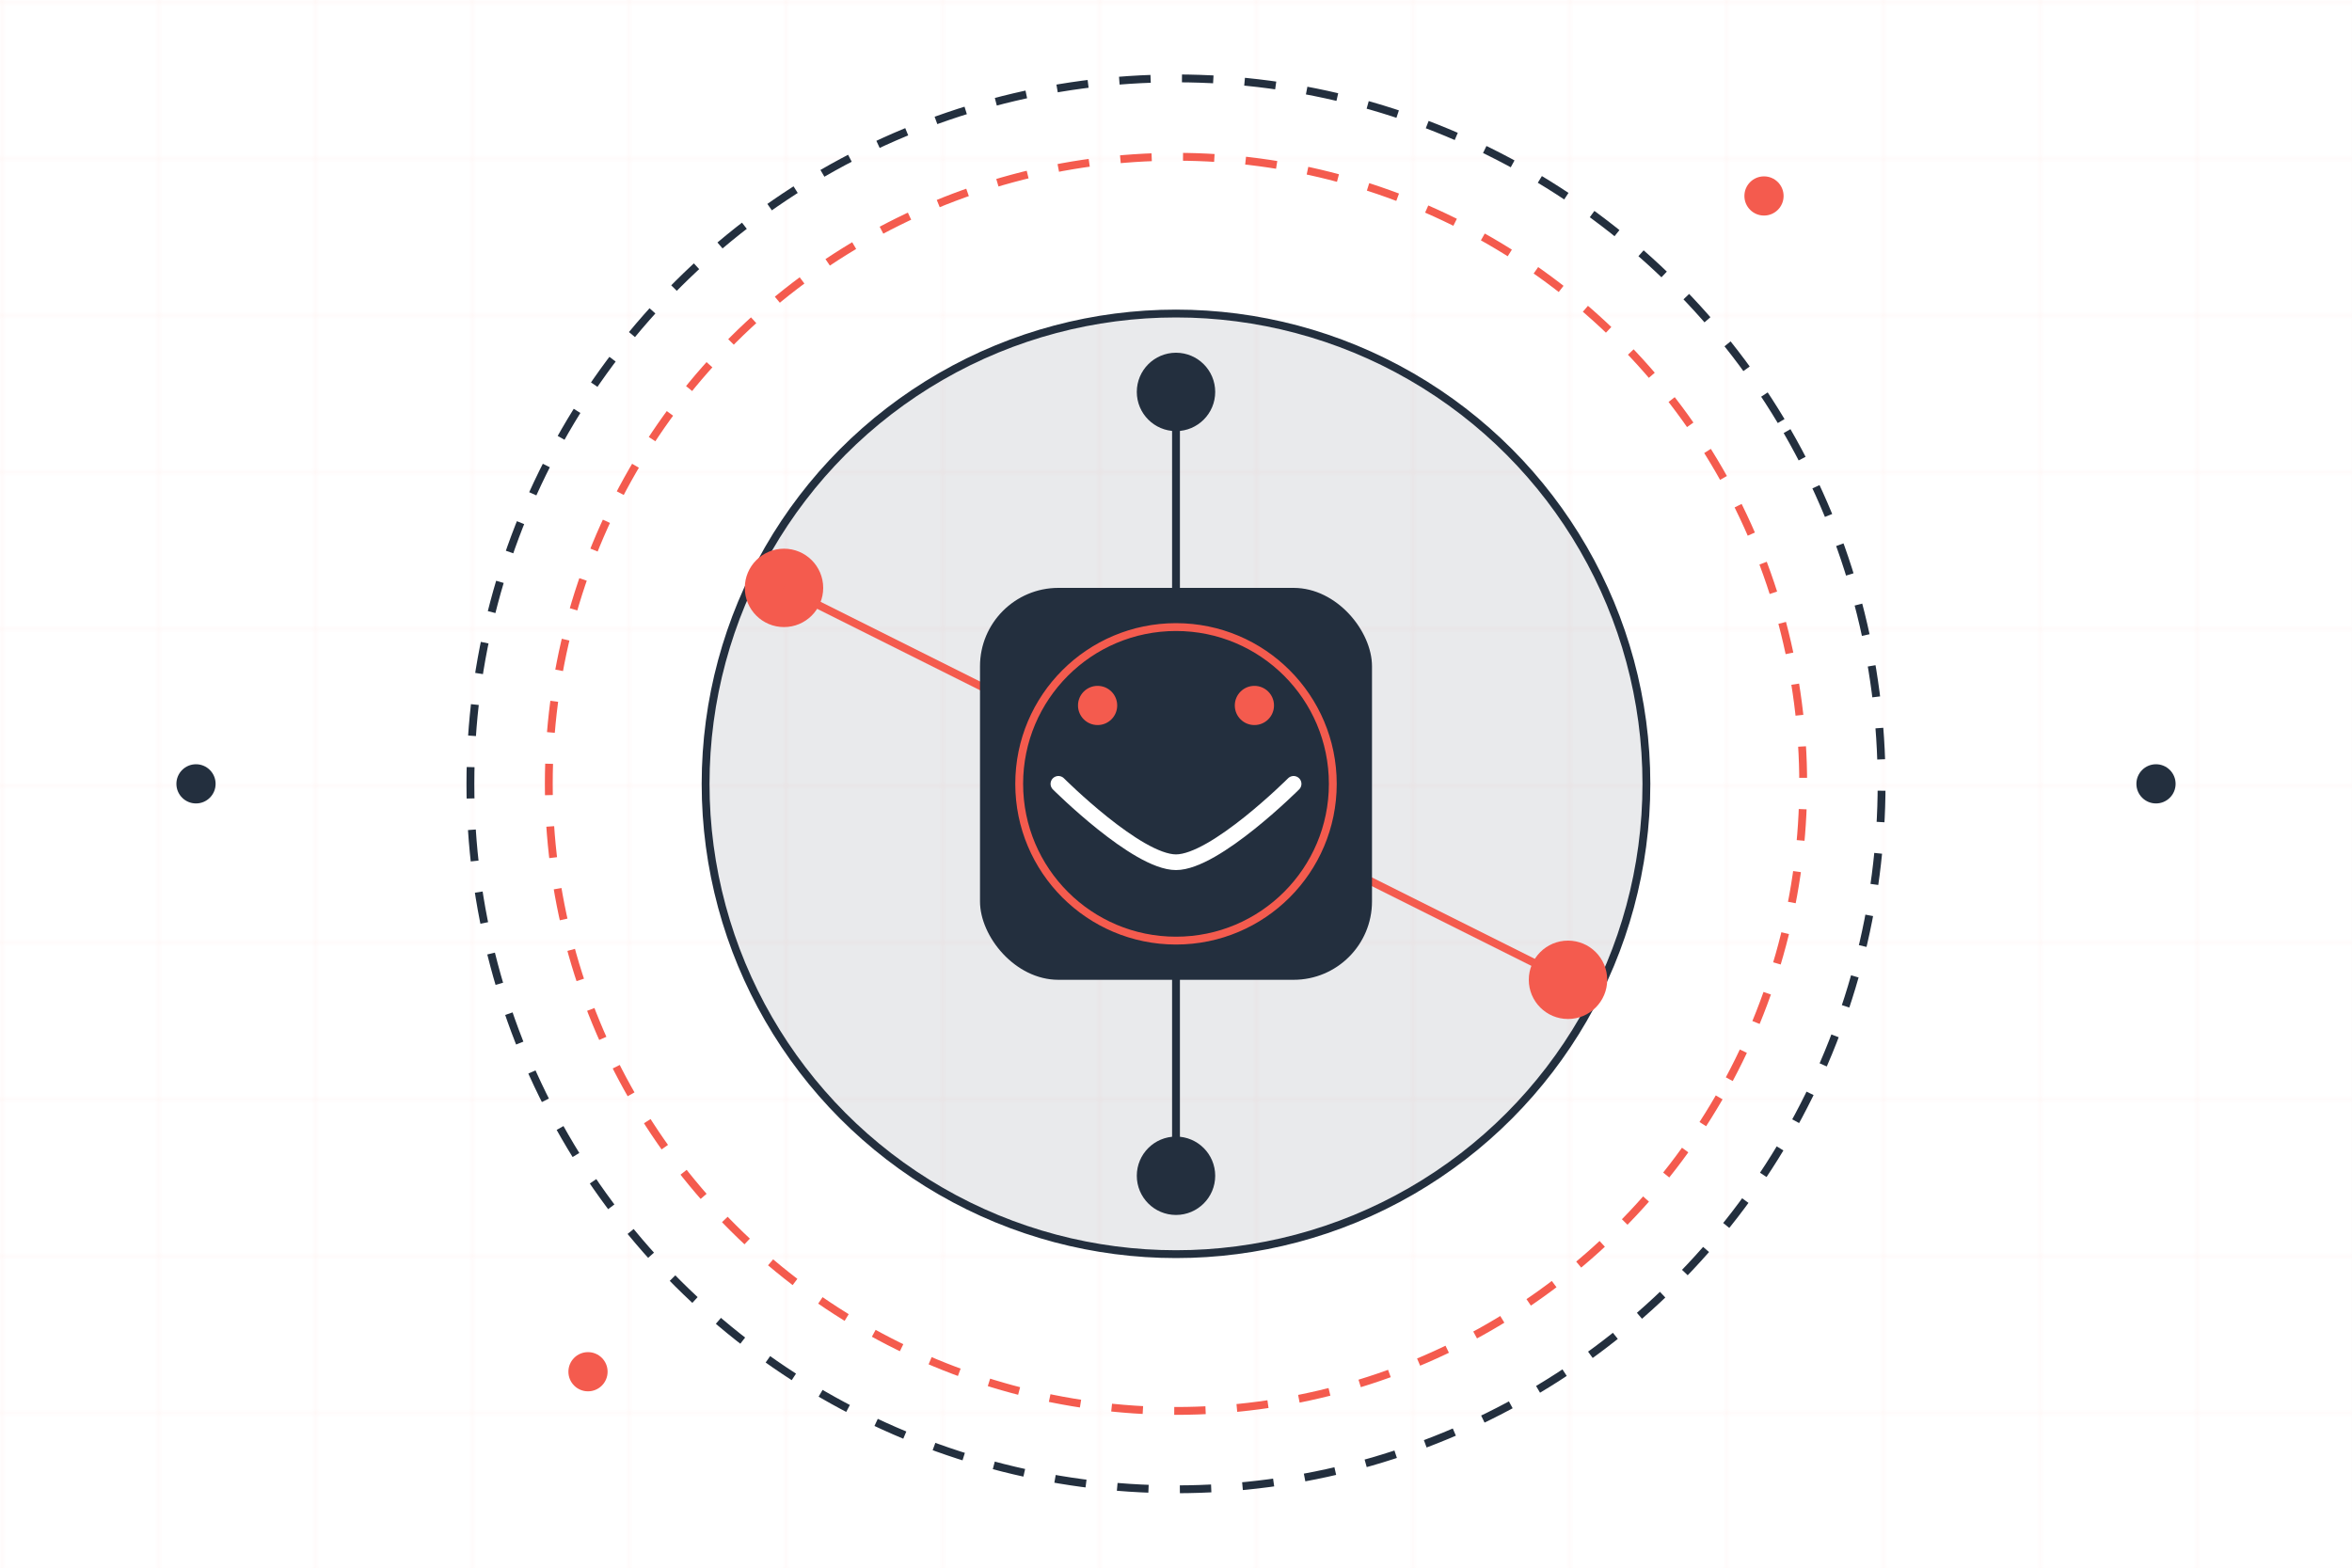 <?xml version="1.0" encoding="UTF-8"?>
<svg width="600" height="400" viewBox="0 0 600 400" fill="none" xmlns="http://www.w3.org/2000/svg">
    <!-- Background Grid -->
    <pattern id="grid" x="0" y="0" width="40" height="40" patternUnits="userSpaceOnUse">
        <path d="M 40 0 L 0 0 0 40" fill="none" stroke="#F45B4E" stroke-width="0.5" stroke-opacity="0.1"/>
    </pattern>
    <rect width="600" height="400" fill="url(#grid)"/>

    <!-- Central Circle -->
    <circle cx="300" cy="200" r="120" fill="#232F3E" fill-opacity="0.1" stroke="#232F3E" stroke-width="2"/>
    
    <!-- Orbital Rings -->
    <g transform="rotate(30 300 200)">
        <circle cx="300" cy="200" r="160" stroke="#F45B4E" stroke-width="2" stroke-dasharray="8 8"/>
    </g>
    <g transform="rotate(-30 300 200)">
        <circle cx="300" cy="200" r="180" stroke="#232F3E" stroke-width="2" stroke-dasharray="8 8"/>
    </g>

    <!-- Floating Elements -->
    <g id="floating-elements">
        <!-- Data Points -->
        <circle cx="200" cy="150" r="10" fill="#F45B4E"/>
        <circle cx="400" cy="250" r="10" fill="#F45B4E"/>
        <circle cx="300" cy="100" r="10" fill="#232F3E"/>
        <circle cx="300" cy="300" r="10" fill="#232F3E"/>
        
        <!-- Connection Lines -->
        <line x1="200" y1="150" x2="300" y2="200" stroke="#F45B4E" stroke-width="2"/>
        <line x1="400" y1="250" x2="300" y2="200" stroke="#F45B4E" stroke-width="2"/>
        <line x1="300" y1="100" x2="300" y2="200" stroke="#232F3E" stroke-width="2"/>
        <line x1="300" y1="300" x2="300" y2="200" stroke="#232F3E" stroke-width="2"/>
    </g>

    <!-- Central Icon -->
    <g transform="translate(250 150)">
        <rect x="0" y="0" width="100" height="100" rx="20" fill="#232F3E"/>
        <path d="M20 50C20 50 40 70 50 70C60 70 80 50 80 50" stroke="white" stroke-width="4" stroke-linecap="round"/>
        <circle cx="30" cy="30" r="5" fill="#F45B4E"/>
        <circle cx="70" cy="30" r="5" fill="#F45B4E"/>
    </g>

    <!-- Decorative Elements -->
    <circle cx="150" cy="350" r="5" fill="#F45B4E"/>
    <circle cx="450" cy="50" r="5" fill="#F45B4E"/>
    <circle cx="50" cy="200" r="5" fill="#232F3E"/>
    <circle cx="550" cy="200" r="5" fill="#232F3E"/>

    <!-- Pulse Animation -->
    <circle cx="300" cy="200" r="40" fill="none" stroke="#F45B4E" stroke-width="2">
        <animate attributeName="r" values="40;60;40" dur="2s" repeatCount="indefinite"/>
        <animate attributeName="stroke-opacity" values="1;0;1" dur="2s" repeatCount="indefinite"/>
    </circle>
</svg> 